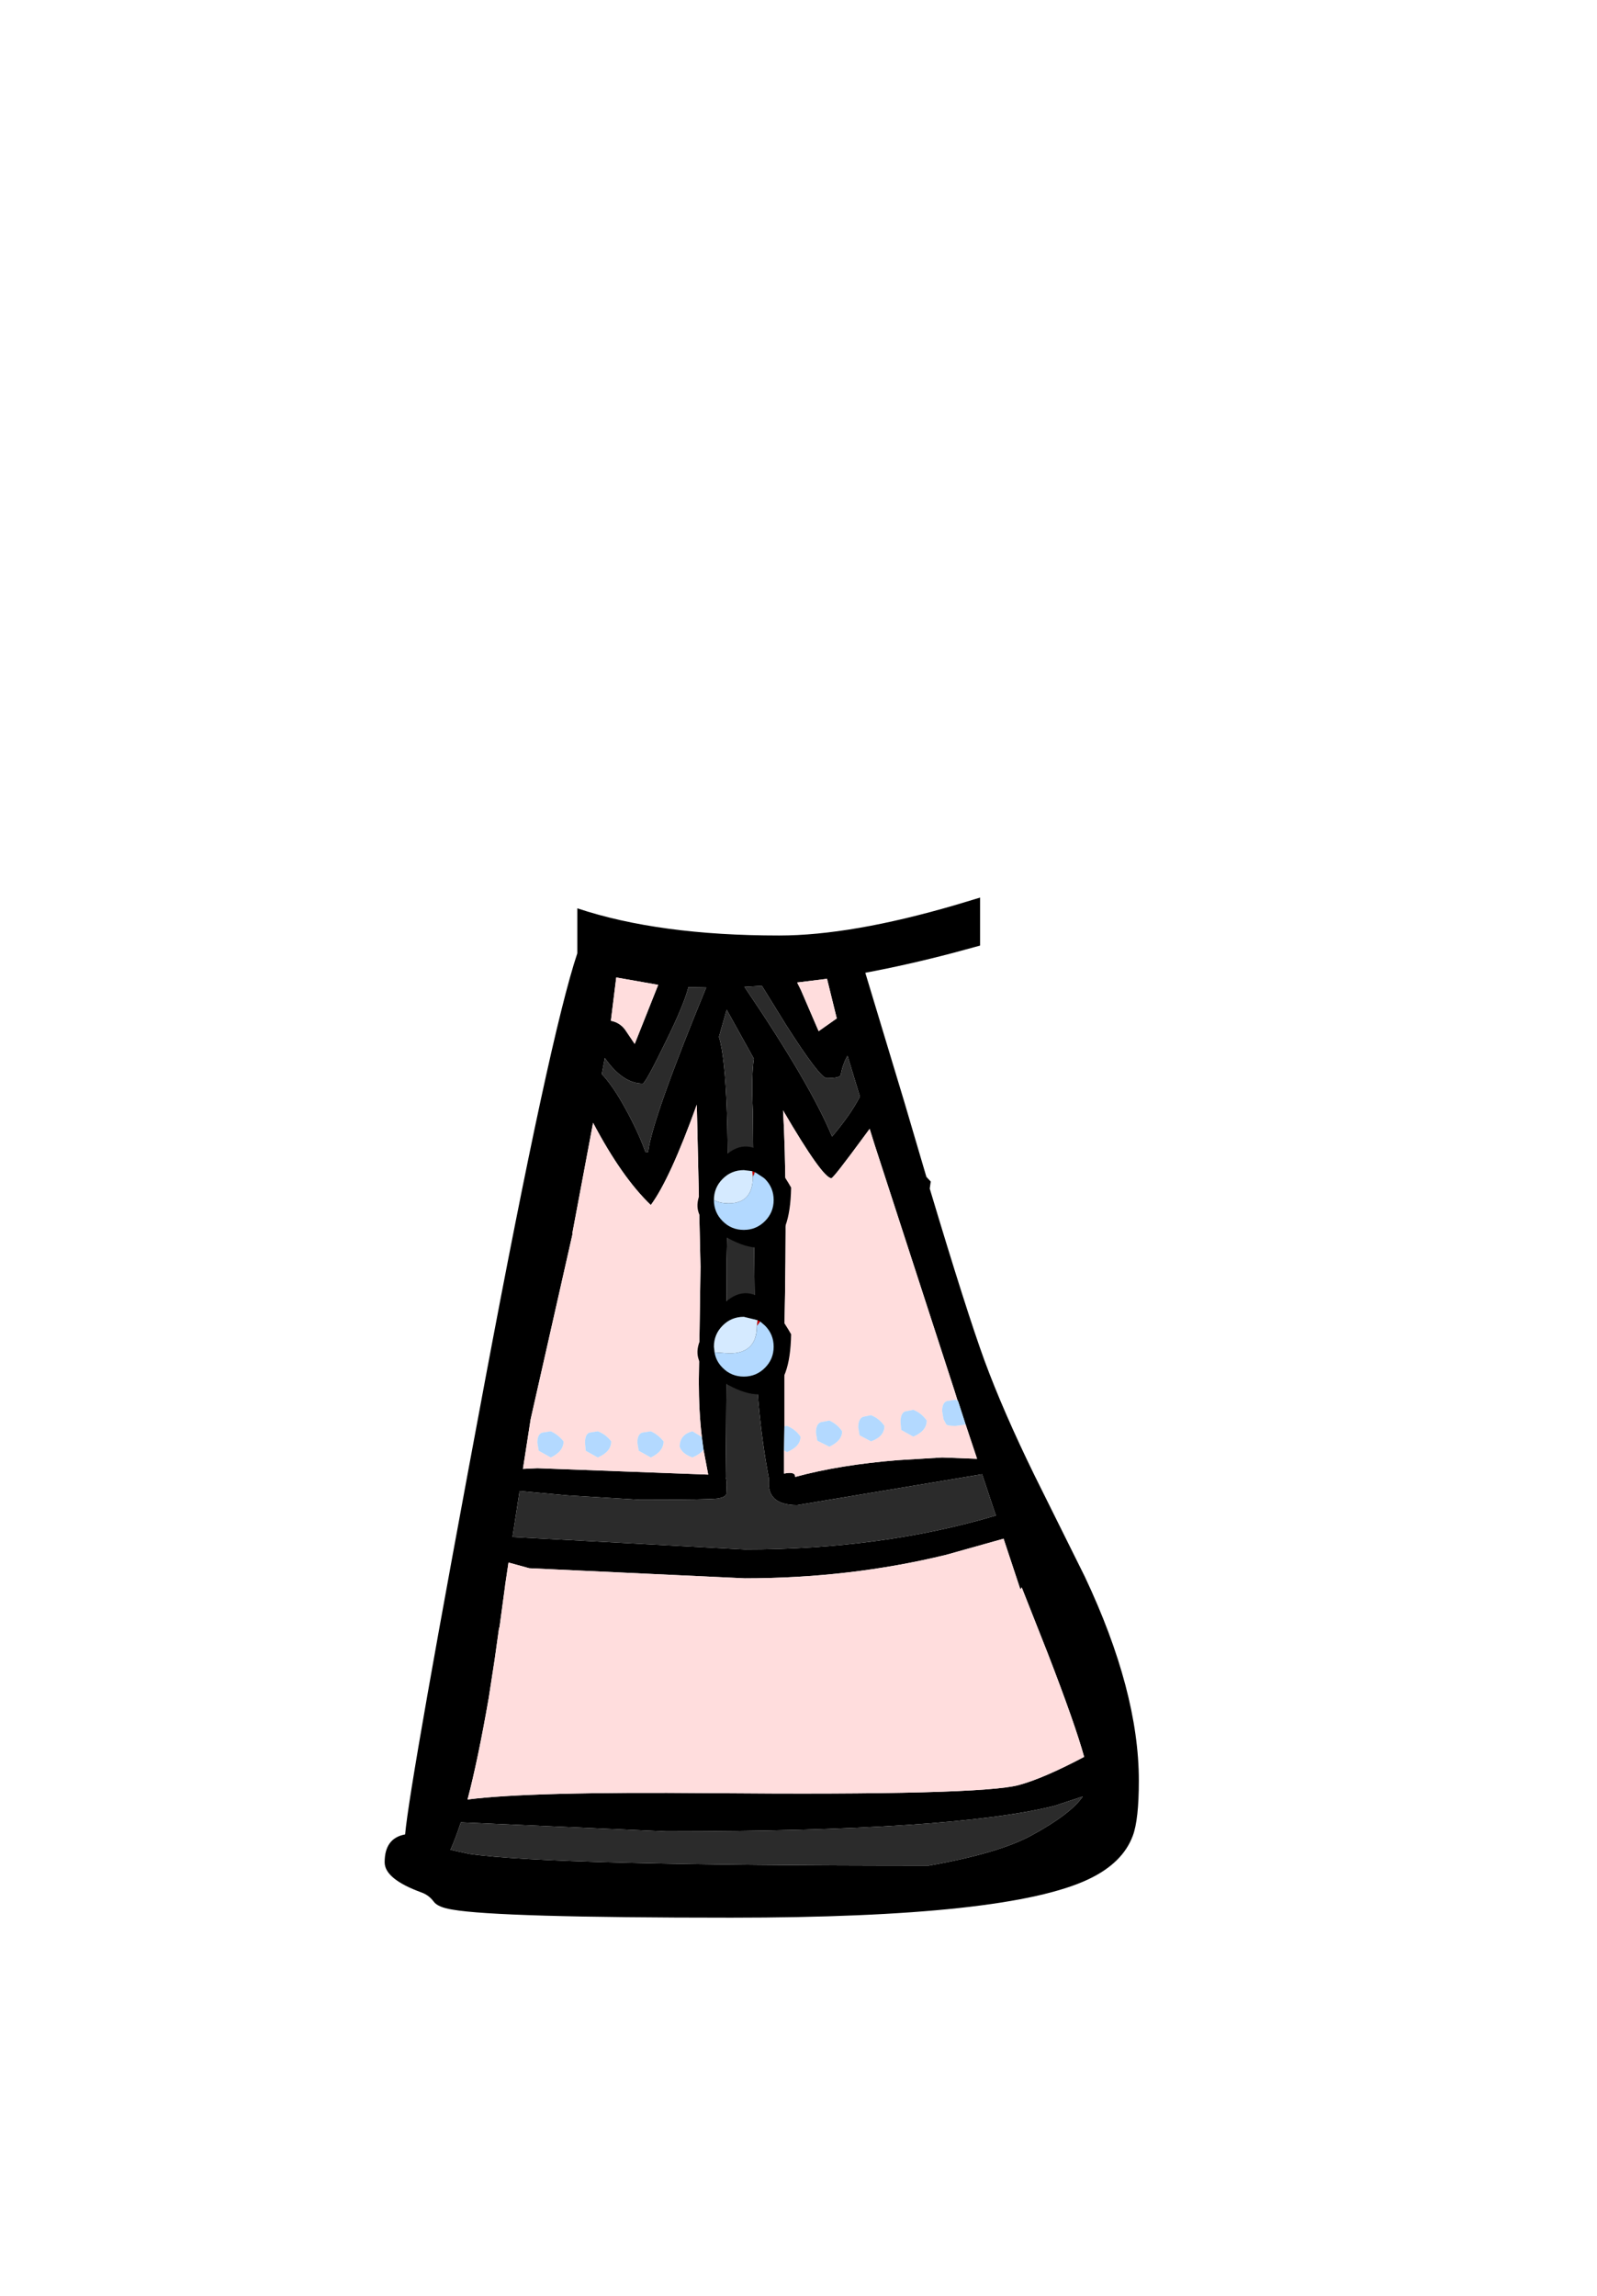 <?xml version="1.0" encoding="UTF-8" standalone="no"?>
<svg xmlns:xlink="http://www.w3.org/1999/xlink" height="342.0px" width="237.9px" xmlns="http://www.w3.org/2000/svg">
  <g transform="matrix(1, 0, 0, 1, 118.05, 273.9)">
    <use height="151.95" transform="matrix(1.0, 0.0, 0.0, 1.0, -60.75, -140.2)" width="112.35" xlink:href="#shape0"/>
  </g>
  <defs>
    <g id="shape0" transform="matrix(1, 0, 0, 1, 60.75, 140.2)">
      <path d="M27.95 -133.05 L23.9 -131.95 Q17.25 -130.2 10.85 -129.0 L16.65 -109.8 19.95 -98.6 20.6 -97.9 20.45 -96.85 Q25.95 -78.5 28.6 -71.25 31.4 -63.65 36.05 -54.15 L43.55 -39.05 Q51.6 -22.0 51.6 -8.65 51.6 -2.85 50.7 -0.45 49.2 3.6 44.15 6.0 32.15 11.75 -9.15 11.75 -43.85 11.75 -50.65 10.55 -52.85 10.2 -53.45 9.35 -54.15 8.4 -55.25 8.0 -60.75 6.0 -60.75 3.5 -60.75 -0.1 -57.7 -0.65 -57.05 -8.2 -45.75 -68.5 -36.15 -119.65 -32.05 -131.9 L-32.05 -138.6 Q-19.9 -134.55 -2.0 -134.55 8.75 -134.55 24.3 -139.1 L27.95 -140.2 27.95 -133.05 M1.25 -126.45 L3.9 -120.3 6.6 -122.2 5.15 -128.1 0.7 -127.55 1.25 -126.45 M24.6 -65.25 L24.15 -66.7 12.25 -103.35 11.5 -105.75 10.65 -104.6 Q6.1 -98.4 5.8 -98.4 4.5 -98.4 -1.4 -108.5 -0.75 -97.55 -1.2 -75.7 L-1.2 -61.45 -1.25 -57.85 -1.25 -54.4 Q0.45 -54.75 0.4 -53.9 7.0 -55.7 15.7 -56.4 L22.3 -56.8 27.5 -56.6 25.8 -61.7 24.65 -65.25 24.6 -65.25 M7.2 -113.8 Q7.1 -113.3 5.1 -113.3 4.1 -113.3 -1.0 -121.3 L-4.55 -127.05 -7.15 -126.9 Q2.65 -112.45 5.9 -104.6 8.65 -107.85 10.05 -110.55 L8.2 -116.65 Q7.45 -115.3 7.2 -113.8 M0.7 -49.7 Q-3.95 -49.7 -3.5 -53.6 -5.55 -64.45 -5.6 -76.85 L-5.9 -108.4 Q-6.15 -113.45 -5.75 -116.2 L-9.8 -123.5 -10.95 -119.45 Q-9.15 -113.6 -9.8 -86.3 -9.8 -65.45 -9.95 -53.8 -9.8 -53.6 -9.8 -52.6 L-9.85 -51.35 Q-10.0 -50.9 -11.0 -50.7 -12.35 -50.5 -22.7 -50.5 L-33.5 -51.15 -40.65 -51.8 -41.7 -44.95 -7.1 -43.1 Q13.35 -43.1 30.3 -48.15 L28.25 -54.3 0.7 -49.7 M-43.7 -31.45 L-44.35 -26.8 -45.25 -20.95 Q-46.85 -11.75 -48.4 -5.85 -39.2 -7.05 -12.2 -6.8 27.95 -6.45 33.7 -8.0 37.4 -9.0 43.45 -12.2 42.1 -17.1 38.0 -27.7 L34.15 -37.45 33.95 -37.15 31.45 -44.7 22.9 -42.3 Q8.55 -38.8 -7.1 -38.8 L-39.2 -40.3 -42.3 -41.15 -42.8 -37.8 -42.8 -37.75 -43.65 -31.45 -43.7 -31.5 -43.7 -31.45 M43.25 -6.3 L39.0 -4.9 Q23.8 -1.1 -18.8 -1.1 L-49.4 -2.45 Q-50.2 0.0 -50.95 1.65 L-50.9 1.65 -48.15 2.25 Q-36.05 4.0 20.3 4.0 30.75 2.15 35.6 -0.5 41.4 -3.65 43.25 -6.3 M-15.5 -126.85 Q-16.15 -124.3 -18.7 -119.1 -21.9 -112.5 -22.3 -112.5 -25.3 -112.5 -27.95 -116.3 L-28.4 -113.9 Q-27.0 -112.45 -25.35 -109.6 -23.05 -105.55 -21.9 -102.3 L-21.5 -102.3 Q-20.95 -107.1 -12.85 -126.8 L-15.5 -126.85 M-23.5 -118.4 L-20.0 -127.2 -26.25 -128.3 -27.05 -121.85 Q-25.75 -121.6 -24.95 -120.55 L-23.5 -118.4 M-13.5 -59.85 Q-13.95 -63.6 -13.95 -68.15 L-13.7 -85.2 -14.25 -109.35 Q-18.25 -98.25 -21.1 -94.4 -25.4 -98.5 -29.7 -106.65 L-32.8 -90.15 -32.75 -90.15 -39.0 -62.5 -40.15 -55.1 -38.0 -55.2 -12.55 -54.25 -13.25 -57.95 -13.5 -59.85" fill="#000000" fill-rule="evenodd" stroke="none"/>
      <path d="M7.2 -113.8 Q7.45 -115.3 8.2 -116.65 L10.05 -110.55 Q8.65 -107.85 5.9 -104.6 2.65 -112.45 -7.15 -126.9 L-4.55 -127.05 -1.0 -121.3 Q4.1 -113.3 5.1 -113.3 7.1 -113.3 7.2 -113.8 M0.7 -49.7 L28.25 -54.3 30.3 -48.15 Q13.35 -43.1 -7.1 -43.1 L-41.7 -44.95 -40.65 -51.8 -33.5 -51.15 -22.7 -50.5 Q-12.35 -50.5 -11.0 -50.7 -10.0 -50.9 -9.85 -51.35 L-9.8 -52.6 Q-9.8 -53.6 -9.95 -53.8 -9.8 -65.45 -9.8 -86.3 -9.15 -113.6 -10.95 -119.45 L-9.8 -123.5 -5.75 -116.2 Q-6.15 -113.45 -5.9 -108.4 L-5.6 -76.85 Q-5.55 -64.45 -3.5 -53.6 -3.95 -49.7 0.7 -49.7 M-15.5 -126.85 L-12.85 -126.8 Q-20.95 -107.1 -21.5 -102.3 L-21.9 -102.3 Q-23.05 -105.55 -25.35 -109.6 -27.0 -112.45 -28.4 -113.9 L-27.95 -116.3 Q-25.3 -112.5 -22.3 -112.5 -21.9 -112.5 -18.7 -119.1 -16.15 -124.3 -15.5 -126.85 M43.25 -6.3 Q41.4 -3.65 35.6 -0.5 30.75 2.15 20.3 4.0 -36.05 4.0 -48.15 2.25 L-50.9 1.65 -50.95 1.65 Q-50.2 0.0 -49.4 -2.45 L-18.8 -1.1 Q23.8 -1.1 39.0 -4.9 L43.25 -6.3" fill="#2b2b2b" fill-rule="evenodd" stroke="none"/>
      <path d="M-1.2 -61.45 L-1.2 -75.7 Q-0.75 -97.55 -1.4 -108.5 4.5 -98.4 5.8 -98.4 6.1 -98.4 10.65 -104.6 L11.5 -105.75 12.25 -103.35 24.15 -66.7 24.6 -65.25 24.3 -65.4 23.0 -65.2 Q22.3 -64.95 22.3 -63.7 L22.5 -62.5 22.9 -61.75 Q23.05 -61.5 24.3 -61.5 L25.8 -61.7 27.5 -56.6 22.3 -56.8 15.7 -56.4 Q7.0 -55.7 0.4 -53.9 0.45 -54.75 -1.25 -54.4 L-1.25 -57.85 -0.8 -57.6 Q1.2 -58.45 1.2 -59.9 0.45 -61.0 -0.8 -61.5 L-1.2 -61.45 M1.25 -126.45 L0.7 -127.55 5.15 -128.1 6.6 -122.2 3.9 -120.3 1.25 -126.45 M5.5 -62.3 L4.2 -62.05 Q3.5 -61.75 3.5 -60.5 L3.7 -59.3 5.5 -58.4 Q7.4 -59.3 7.4 -60.7 6.7 -61.75 5.5 -62.3 M20.0 -62.3 Q19.25 -63.4 18.0 -63.9 L16.75 -63.65 Q16.1 -63.35 16.1 -62.1 L16.2 -60.9 18.0 -59.9 Q20.0 -60.75 20.0 -62.3 M11.7 -63.1 L10.5 -62.85 Q9.8 -62.55 9.8 -61.3 L10.0 -60.1 11.7 -59.2 Q13.7 -59.9 13.7 -61.5 12.95 -62.6 11.7 -63.1 M-43.65 -31.45 L-42.8 -37.75 -42.8 -37.8 -42.3 -41.15 -39.2 -40.3 -7.1 -38.8 Q8.55 -38.8 22.9 -42.3 L31.45 -44.7 33.95 -37.15 34.15 -37.45 38.0 -27.7 Q42.1 -17.1 43.45 -12.2 37.4 -9.0 33.7 -8.0 27.95 -6.45 -12.2 -6.8 -39.2 -7.05 -48.4 -5.85 -46.85 -11.75 -45.25 -20.95 L-44.35 -26.8 -43.7 -31.45 -43.65 -31.45 M-13.25 -57.95 L-12.55 -54.25 -38.0 -55.2 -40.15 -55.1 -39.0 -62.5 -32.75 -90.15 -32.8 -90.15 -29.7 -106.65 Q-25.4 -98.5 -21.1 -94.4 -18.25 -98.25 -14.25 -109.35 L-13.7 -85.2 -13.95 -68.15 Q-13.95 -63.6 -13.5 -59.85 L-14.9 -60.7 Q-16.8 -60.2 -16.8 -58.4 -16.45 -57.35 -14.9 -56.8 -13.75 -57.3 -13.25 -57.95 M-23.5 -118.4 L-24.95 -120.55 Q-25.75 -121.6 -27.05 -121.85 L-26.25 -128.3 -20.0 -127.2 -23.5 -118.4 M-21.1 -60.7 L-22.4 -60.5 Q-23.1 -60.25 -23.1 -59.0 L-22.9 -57.8 -21.1 -56.8 Q-19.2 -57.7 -19.2 -59.2 -20.0 -60.2 -21.1 -60.7 M-38.0 -59.0 L-37.8 -57.8 -36.0 -56.8 Q-34.1 -57.7 -34.1 -59.2 -34.9 -60.2 -36.0 -60.7 L-37.3 -60.5 Q-38.0 -60.25 -38.0 -59.0 M-30.9 -59.0 L-30.8 -57.8 -29.0 -56.8 Q-27.0 -57.65 -27.0 -59.2 -27.8 -60.25 -29.0 -60.7 L-30.25 -60.5 Q-30.9 -60.25 -30.9 -59.0" fill="#ffdddd" fill-rule="evenodd" stroke="none"/>
      <path d="M-1.2 -61.45 L-0.8 -61.5 Q0.45 -61.0 1.2 -59.9 1.2 -58.45 -0.8 -57.6 L-1.25 -57.85 -1.2 -61.45 M25.8 -61.7 L24.3 -61.5 Q23.05 -61.5 22.9 -61.75 L22.5 -62.5 22.3 -63.7 Q22.3 -64.95 23.0 -65.2 L24.3 -65.4 24.6 -65.25 24.65 -65.25 25.8 -61.7 M11.7 -63.1 Q12.95 -62.6 13.7 -61.5 13.7 -59.9 11.7 -59.2 L10.0 -60.1 9.8 -61.3 Q9.8 -62.55 10.5 -62.85 L11.7 -63.1 M20.0 -62.3 Q20.0 -60.75 18.0 -59.9 L16.2 -60.9 16.1 -62.1 Q16.1 -63.35 16.75 -63.65 L18.0 -63.9 Q19.25 -63.4 20.0 -62.3 M5.5 -62.3 Q6.7 -61.75 7.4 -60.7 7.4 -59.3 5.5 -58.4 L3.7 -59.3 3.5 -60.5 Q3.5 -61.75 4.2 -62.05 L5.5 -62.3 M-13.25 -57.95 Q-13.75 -57.3 -14.9 -56.8 -16.45 -57.35 -16.8 -58.4 -16.8 -60.2 -14.9 -60.7 L-13.5 -59.85 -13.25 -57.95 M-30.9 -59.0 Q-30.9 -60.25 -30.25 -60.5 L-29.0 -60.7 Q-27.8 -60.25 -27.0 -59.2 -27.0 -57.65 -29.0 -56.8 L-30.8 -57.8 -30.9 -59.0 M-38.0 -59.0 Q-38.0 -60.25 -37.3 -60.5 L-36.0 -60.7 Q-34.9 -60.2 -34.1 -59.2 -34.1 -57.7 -36.0 -56.8 L-37.8 -57.8 -38.0 -59.0 M-21.1 -60.7 Q-20.0 -60.2 -19.2 -59.2 -19.2 -57.7 -21.1 -56.8 L-22.9 -57.8 -23.1 -59.0 Q-23.1 -60.25 -22.4 -60.5 L-21.1 -60.7" fill="#b3d9ff" fill-rule="evenodd" stroke="none"/>
      <path d="M-6.0 -99.45 L-7.25 -99.6 Q-9.1 -99.6 -10.4 -98.3 -11.7 -97.0 -11.7 -95.15 -11.7 -93.3 -10.4 -92.0 -9.1 -90.7 -7.25 -90.7 -5.4 -90.7 -4.1 -92.0 -2.8 -93.3 -2.8 -95.15 -2.8 -97.0 -4.1 -98.3 L-4.35 -98.5 -5.5 -99.25 -5.6 -99.3 -6.0 -99.45 M-12.35 -91.2 Q-15.1 -93.25 -13.65 -96.35 -7.35 -109.55 -0.2 -97.0 -0.45 -82.75 -12.35 -91.2 M-11.6 -72.45 Q-11.4 -71.15 -10.4 -70.15 -9.1 -68.85 -7.25 -68.85 -5.4 -68.85 -4.1 -70.15 -2.8 -71.45 -2.8 -73.3 -2.8 -75.15 -4.1 -76.45 L-4.8 -77.05 -5.2 -77.25 -7.25 -77.75 Q-9.1 -77.75 -10.4 -76.45 -11.7 -75.15 -11.7 -73.3 L-11.6 -72.45 M-13.65 -74.5 Q-7.35 -87.7 -0.2 -75.15 -0.45 -60.9 -12.35 -69.35 -15.1 -71.4 -13.65 -74.5" fill="#000000" fill-rule="evenodd" stroke="none"/>
      <path d="M-6.0 -99.45 L-5.6 -99.3 -5.9 -98.6 -6.0 -99.45 M-4.8 -77.05 L-5.3 -76.4 -5.2 -77.25 -4.8 -77.05" fill="#d20202" fill-rule="evenodd" stroke="none"/>
      <path d="M-11.7 -95.15 Q-11.7 -97.0 -10.4 -98.3 -9.1 -99.6 -7.25 -99.6 L-6.0 -99.45 -5.9 -98.6 Q-5.9 -94.65 -9.5 -94.65 -10.85 -94.65 -11.7 -95.15 M-5.3 -76.4 Q-5.3 -72.3 -9.4 -72.3 L-11.6 -72.45 -11.7 -73.3 Q-11.7 -75.15 -10.4 -76.45 -9.1 -77.75 -7.25 -77.75 L-5.2 -77.25 -5.3 -76.4" fill="#d5eaff" fill-rule="evenodd" stroke="none"/>
      <path d="M-5.6 -99.3 L-5.5 -99.25 -5.9 -98.6 -5.6 -99.3" fill="#c4eeff" fill-rule="evenodd" stroke="none"/>
      <path d="M-5.5 -99.25 L-4.35 -98.5 -4.1 -98.3 Q-2.8 -97.0 -2.8 -95.15 -2.8 -93.3 -4.1 -92.0 -5.4 -90.7 -7.25 -90.7 -9.1 -90.7 -10.4 -92.0 -11.7 -93.3 -11.7 -95.15 -10.85 -94.65 -9.5 -94.65 -5.9 -94.65 -5.9 -98.6 L-5.5 -99.25 M-5.3 -76.4 L-4.8 -77.05 -4.1 -76.45 Q-2.8 -75.15 -2.8 -73.3 -2.8 -71.45 -4.1 -70.15 -5.4 -68.85 -7.25 -68.85 -9.1 -68.85 -10.4 -70.15 -11.4 -71.15 -11.6 -72.45 L-9.4 -72.3 Q-5.3 -72.3 -5.3 -76.4" fill="#b3d9ff" fill-rule="evenodd" stroke="none"/>
    </g>
  </defs>
</svg>
